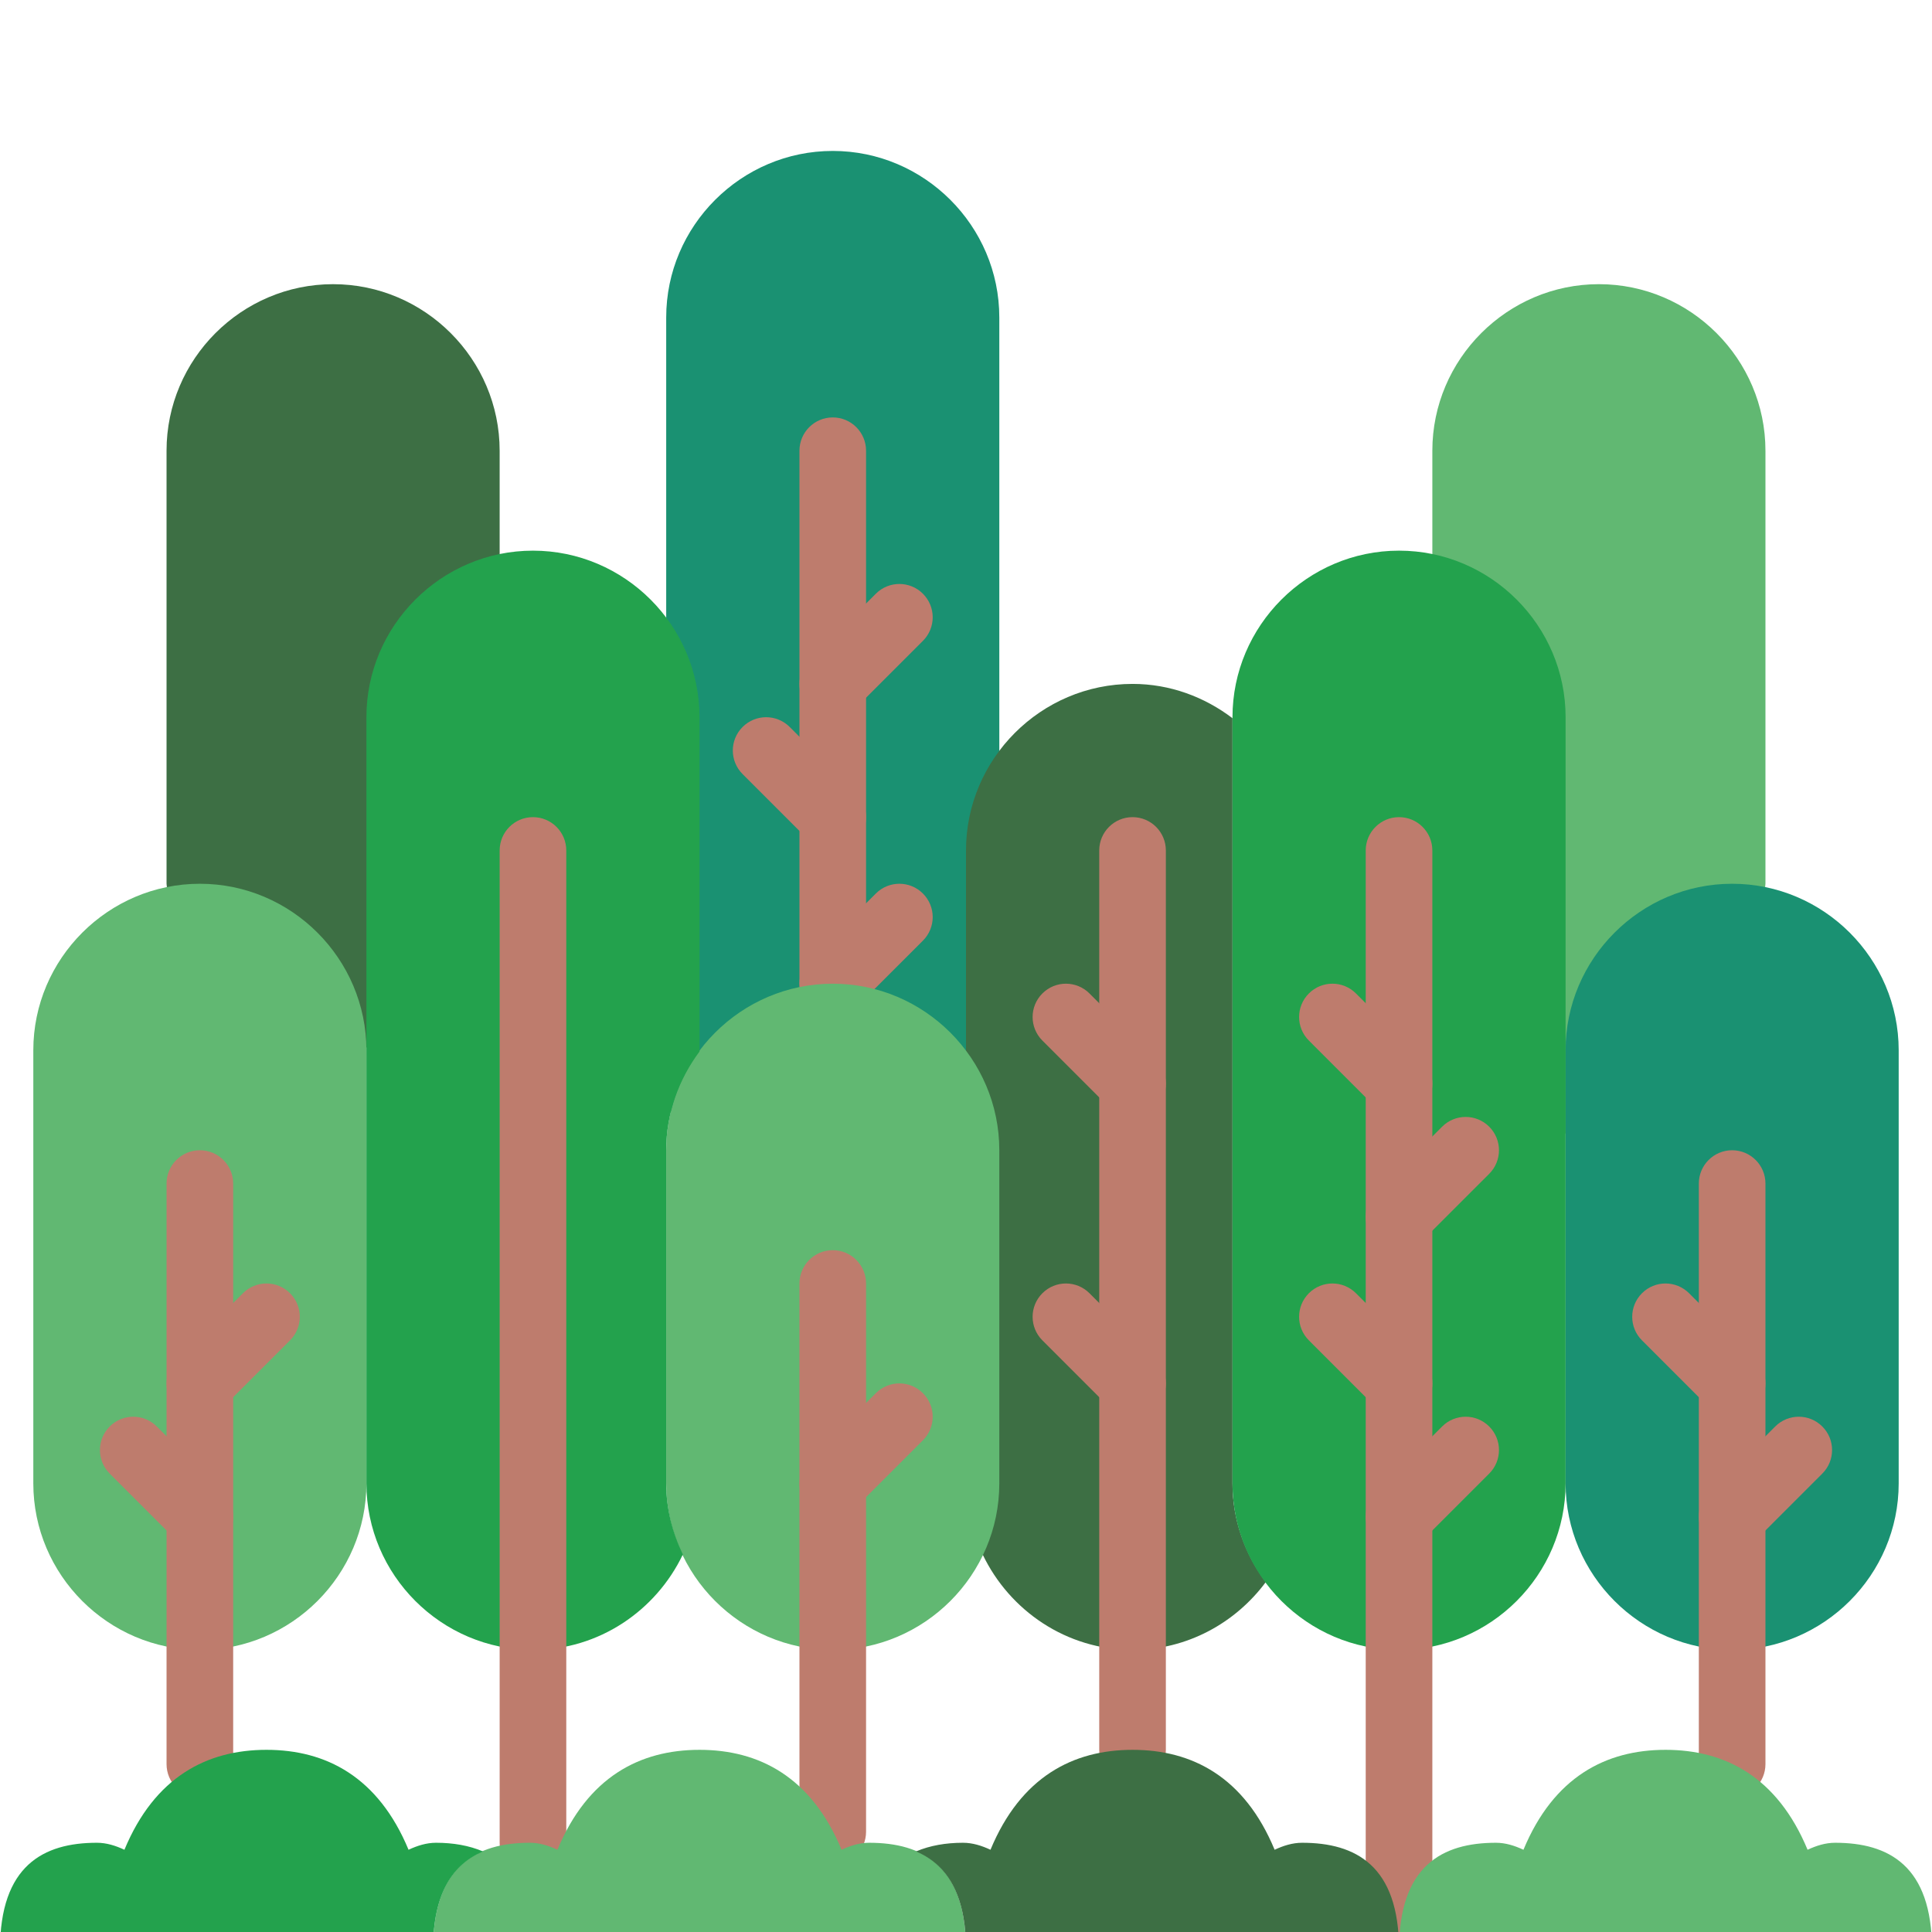 <svg height="256pt" viewBox="0 -40 512 512" width="256pt" xmlns="http://www.w3.org/2000/svg"><path d="m273.656 194.207c0-9.816-14.301-27.641-8.828-34.992v-115.078c0-24.273-19.863-44.137-44.137-44.137-24.277 0-44.141 19.863-44.141 44.137v79.766c5.473 7.355 0 33.688 0 43.496v88.602c8.059-10.832 38.508-18 52.965-18 14.469 0 27.254 7.152 35.312 18zm0 0" fill="#1a9172"/><path d="m220.691 229.516c-4.875 0-8.828-3.953-8.828-8.824v-141.242c0-4.875 3.953-8.828 8.828-8.828 4.871 0 8.824 3.953 8.824 8.828v141.242c0 4.871-3.953 8.824-8.824 8.824zm0 0" fill="#be7c6d"/><path d="m220.691 229.516c-2.262 0-4.52-.863-6.242-2.586-3.453-3.449-3.453-9.031 0-12.48l17.656-17.656c3.449-3.453 9.027-3.453 12.48 0 3.453 3.453 3.453 9.031 0 12.484l-17.656 17.652c-1.719 1.723-3.98 2.586-6.238 2.586zm0 0" fill="#be7c6d"/><path d="m220.691 150.07c-2.262 0-4.52-.867-6.242-2.586-3.453-3.453-3.453-9.031 0-12.484l17.656-17.656c3.449-3.449 9.027-3.449 12.48 0 3.453 3.453 3.453 9.031 0 12.484l-17.656 17.656c-1.719 1.719-3.98 2.586-6.238 2.586zm0 0" fill="#be7c6d"/><path d="m220.691 185.379c-2.262 0-4.52-.863-6.242-2.586l-17.656-17.656c-3.453-3.449-3.453-9.031 0-12.48 3.453-3.453 9.031-3.453 12.484 0l17.652 17.656c3.453 3.449 3.453 9.027 0 12.48-1.719 1.723-3.98 2.586-6.238 2.586zm0 0" fill="#be7c6d"/><path d="m88.277 35.309c-24.277 0-44.141 19.863-44.141 44.141v114.758c0 .301.09.582.09.891 2.832-.574 5.746 87.387 8.738 87.387 23.977 0 43.566-41.52 44.051-17.656.027-.008.062-27.375.086-27.383l35.312 53.863v-211.859c0-24.277-19.863-44.141-44.137-44.141zm0 0" fill="#3d6f44"/><path d="m423.723 35.309c-24.273 0-44.137 19.863-44.137 44.141v27.383l8.828 193.297c.027.008.062 0 .09.008.484-23.859 46.555-61.793 70.531-61.793 2.992 0 5.906-43.82 8.738-43.246 0-.309.09-.59.09-.891v-114.758c0-24.277-19.863-44.141-44.141-44.141zm0 0" fill="#61b872"/><path d="m326.621 353.102v-202.77c-7.406-5.621-16.527-9.09-26.484-9.09-24.273 0-44.137 19.859-44.137 44.137v53.285c5.473 7.352-8.828 16.348-8.828 26.164v88.273c0 6.766 15.988 13.109 13.242 18.848 7.113 14.875 22.211 25.293 39.723 25.293 14.461 0 27.254-7.141 35.312-17.973-5.473-7.355-8.828-16.352-8.828-26.168zm0 0" fill="#3d6f44"/><path d="m52.965 397.242c-24.273 0-44.137-19.863-44.137-44.141v-114.758c0-24.273 19.863-44.137 44.137-44.137 24.277 0 44.137 19.863 44.137 44.137v114.758c0 24.277-19.859 44.141-44.137 44.141zm0 0" fill="#61b872"/><path d="m52.965 335.449c-2.258 0-4.52-.867-6.242-2.586-3.449-3.453-3.449-9.031 0-12.484l17.656-17.656c3.453-3.449 9.031-3.449 12.484 0 3.449 3.453 3.449 9.031 0 12.484l-17.656 17.656c-1.723 1.719-3.98 2.586-6.242 2.586zm0 0" fill="#be7c6d"/><path d="m52.965 370.758c-2.258 0-4.52-.863-6.242-2.586l-17.652-17.656c-3.453-3.449-3.453-9.027 0-12.48 3.449-3.453 9.031-3.453 12.48 0l17.656 17.656c3.453 3.449 3.453 9.027 0 12.48-1.723 1.723-3.98 2.586-6.242 2.586zm0 0" fill="#be7c6d"/><path d="m141.242 335.449c-2.262 0-4.52-.867-6.242-2.586-3.453-3.453-3.453-9.031 0-12.484l17.656-17.656c3.449-3.449 9.031-3.449 12.48 0 3.453 3.453 3.453 9.031 0 12.484l-17.652 17.656c-1.723 1.719-3.984 2.586-6.242 2.586zm0 0" fill="#be7c6d"/><path d="m141.242 370.758c-2.262 0-4.52-.863-6.242-2.586l-17.656-17.656c-3.449-3.449-3.449-9.027 0-12.48 3.453-3.453 9.031-3.453 12.484 0l17.656 17.656c3.449 3.449 3.449 9.027 0 12.48-1.723 1.723-3.984 2.586-6.242 2.586zm0 0" fill="#be7c6d"/><path d="m141.242 256c-2.262 0-4.52-.863-6.242-2.586-3.453-3.453-3.453-9.031 0-12.484l17.656-17.652c3.449-3.453 9.031-3.453 12.48 0 3.453 3.449 3.453 9.031 0 12.48l-17.652 17.656c-1.723 1.723-3.984 2.586-6.242 2.586zm0 0" fill="#be7c6d"/><path d="m141.242 291.309c-2.262 0-4.52-.863-6.242-2.586l-17.656-17.652c-3.449-3.453-3.449-9.031 0-12.484 3.453-3.449 9.031-3.449 12.484 0l17.656 17.656c3.449 3.449 3.449 9.031 0 12.48-1.723 1.723-3.984 2.586-6.242 2.586zm0 0" fill="#be7c6d"/><path d="m220.691 397.242c-24.277 0-44.141-19.863-44.141-44.141v-88.273c0-24.277 19.863-44.137 44.141-44.137 24.273 0 44.137 19.859 44.137 44.137v88.273c0 24.277-19.863 44.141-44.137 44.141zm0 0" fill="#61b872"/><path d="m220.691 361.93c-2.262 0-4.52-.863-6.242-2.586-3.453-3.449-3.453-9.031 0-12.48l17.656-17.656c3.449-3.453 9.027-3.453 12.48 0 3.453 3.453 3.453 9.031 0 12.48l-17.656 17.656c-1.719 1.723-3.98 2.586-6.238 2.586zm0 0" fill="#be7c6d"/><path d="m52.965 436.34c-4.871 0-8.828-3.957-8.828-8.828v-153.855c0-4.875 3.957-8.828 8.828-8.828 4.875 0 8.828 3.953 8.828 8.828v153.855c0 4.871-3.953 8.828-8.828 8.828zm0 0" fill="#be7c6d"/><path d="m459.035 397.242c24.273 0 44.137-19.863 44.137-44.141v-114.758c0-24.273-19.863-44.137-44.137-44.137-24.277 0-44.137 19.863-44.137 44.137v114.758c0 24.277 19.859 44.141 44.137 44.141zm0 0" fill="#1a9172"/><path d="m459.035 335.449c-2.262 0-4.52-.867-6.242-2.586l-17.656-17.656c-3.449-3.453-3.449-9.031 0-12.484 3.453-3.449 9.031-3.449 12.484 0l17.656 17.656c3.449 3.453 3.449 9.031 0 12.484-1.723 1.719-3.984 2.586-6.242 2.586zm0 0" fill="#be7c6d"/><path d="m459.035 370.758c-2.262 0-4.52-.863-6.242-2.586-3.453-3.453-3.453-9.031 0-12.48l17.656-17.656c3.449-3.453 9.031-3.453 12.48 0 3.453 3.453 3.453 9.031 0 12.48l-17.652 17.656c-1.723 1.723-3.984 2.586-6.242 2.586zm0 0" fill="#be7c6d"/><path d="m370.758 397.242c24.277 0 44.141-19.863 44.141-44.141v-203.031c0-24.277-19.863-44.141-44.141-44.141-24.273 0-44.137 19.863-44.137 44.141v203.031c0 24.277 19.863 44.141 44.137 44.141zm0 0" fill="#23a24d"/><g fill="#be7c6d"><path d="m370.758 476.691c-4.871 0-8.828-3.957-8.828-8.828v-282.484c0-4.871 3.957-8.828 8.828-8.828 4.875 0 8.828 3.957 8.828 8.828v282.484c0 4.871-3.953 8.828-8.828 8.828zm0 0"/><path d="m370.758 335.449c-2.258 0-4.52-.867-6.242-2.586l-17.652-17.656c-3.453-3.453-3.453-9.031 0-12.484 3.449-3.449 9.031-3.449 12.48 0l17.656 17.656c3.453 3.453 3.453 9.031 0 12.484-1.723 1.719-3.98 2.586-6.242 2.586zm0 0"/><path d="m370.758 370.758c-2.258 0-4.52-.863-6.242-2.586-3.449-3.453-3.449-9.031 0-12.48l17.656-17.656c3.453-3.453 9.031-3.453 12.484 0 3.449 3.453 3.449 9.031 0 12.48l-17.656 17.656c-1.723 1.723-3.98 2.586-6.242 2.586zm0 0"/><path d="m370.758 256c-2.258 0-4.52-.863-6.242-2.586l-17.652-17.656c-3.453-3.449-3.453-9.031 0-12.48 3.449-3.453 9.031-3.453 12.48 0l17.656 17.652c3.453 3.453 3.453 9.031 0 12.484-1.723 1.723-3.98 2.586-6.242 2.586zm0 0"/><path d="m370.758 291.309c-2.258 0-4.52-.863-6.242-2.586-3.449-3.449-3.449-9.031 0-12.48l17.656-17.656c3.453-3.449 9.031-3.449 12.484 0 3.449 3.453 3.449 9.031 0 12.484l-17.656 17.652c-1.723 1.723-3.98 2.586-6.242 2.586zm0 0"/><path d="m300.137 432.551c-4.871 0-8.828-3.953-8.828-8.828v-238.344c0-4.871 3.957-8.828 8.828-8.828 4.875 0 8.828 3.957 8.828 8.828v238.344c0 4.875-3.953 8.828-8.828 8.828zm0 0"/><path d="m300.137 335.449c-2.258 0-4.52-.867-6.238-2.586l-17.656-17.656c-3.453-3.453-3.453-9.031 0-12.484 3.449-3.449 9.031-3.449 12.48 0l17.656 17.656c3.453 3.453 3.453 9.031 0 12.484-1.723 1.719-3.98 2.586-6.242 2.586zm0 0"/><path d="m300.137 256c-2.258 0-4.52-.863-6.238-2.586l-17.656-17.656c-3.453-3.449-3.453-9.031 0-12.48 3.449-3.453 9.031-3.453 12.48 0l17.656 17.652c3.453 3.453 3.453 9.031 0 12.484-1.723 1.723-3.98 2.586-6.242 2.586zm0 0"/><path d="m459.035 436.34c-4.875 0-8.828-3.957-8.828-8.828v-153.855c0-4.875 3.953-8.828 8.828-8.828 4.871 0 8.828 3.953 8.828 8.828v153.855c0 4.871-3.957 8.828-8.828 8.828zm0 0"/></g><path d="m176.551 353.102v-88.273c0-9.816 3.355-18.812 8.828-26.164v-88.594c0-24.277-19.863-44.141-44.137-44.141-24.277 0-44.141 19.863-44.141 44.141v203.031c0 24.277 19.863 44.141 44.141 44.141 17.512 0 32.609-10.418 39.723-25.293-2.746-5.738-4.414-12.082-4.414-18.848zm0 0" fill="#23a24d"/><path d="m141.242 457.297c-4.875 0-8.828-3.957-8.828-8.828v-263.09c0-4.871 3.953-8.828 8.828-8.828 4.871 0 8.828 3.957 8.828 8.828v263.09c0 4.871-3.957 8.828-8.828 8.828zm0 0" fill="#be7c6d"/><path d="m220.691 454.258c-4.875 0-8.828-3.953-8.828-8.828v-145.293c0-4.871 3.953-8.828 8.828-8.828 4.871 0 8.824 3.957 8.824 8.828v145.293c0 4.883-3.953 8.828-8.824 8.828zm0 0" fill="#be7c6d"/><path d="m396.438 448.352c2.551 0 4.969.77 7.293 1.855 8.016-19.324 21.875-26.484 37.648-26.484 15.773 0 29.625 7.16 37.648 26.484 2.324-1.086 4.742-1.855 7.293-1.855 14.176 0 25.68 6.047 25.68 28.34h-141.242c0-22.293 11.496-28.34 25.68-28.34zm0 0" fill="#61b872"/><path d="m140.438 448.352c2.551 0 4.969.77 7.293 1.855 8.016-19.324 21.875-26.484 37.648-26.484 15.773 0 29.625 7.16 37.648 26.484 2.324-1.086 4.742-1.855 7.293-1.855 14.176 0 25.68 6.047 25.68 28.34h-141.242c0-22.293 11.496-28.34 25.68-28.34zm0 0" fill="#61b872"/><path d="m128 450.648c-3.699-1.57-7.902-2.297-12.438-2.297-2.551 0-4.969.77-7.293 1.855-8.023-19.324-21.875-26.484-37.648-26.484-15.773 0-29.625 7.16-37.648 26.484-2.324-1.086-4.742-1.855-7.293-1.855-14.188 0-25.68 6.047-25.68 28.34h114.758c0-15.16 5.375-22.699 13.242-26.043zm0 0" fill="#23a24d"/><path d="m345.078 448.352c-2.551 0-4.969.77-7.289 1.855-8.016-19.324-21.875-26.484-37.652-26.484-15.773 0-29.625 7.16-37.648 26.484-2.32-1.086-4.742-1.855-7.293-1.855-4.535 0-8.738.727-12.438 2.297 7.867 3.344 13.242 10.883 13.242 26.043h114.758c0-22.293-11.492-28.34-25.68-28.34zm0 0" fill="#3d6f44"/></svg>
